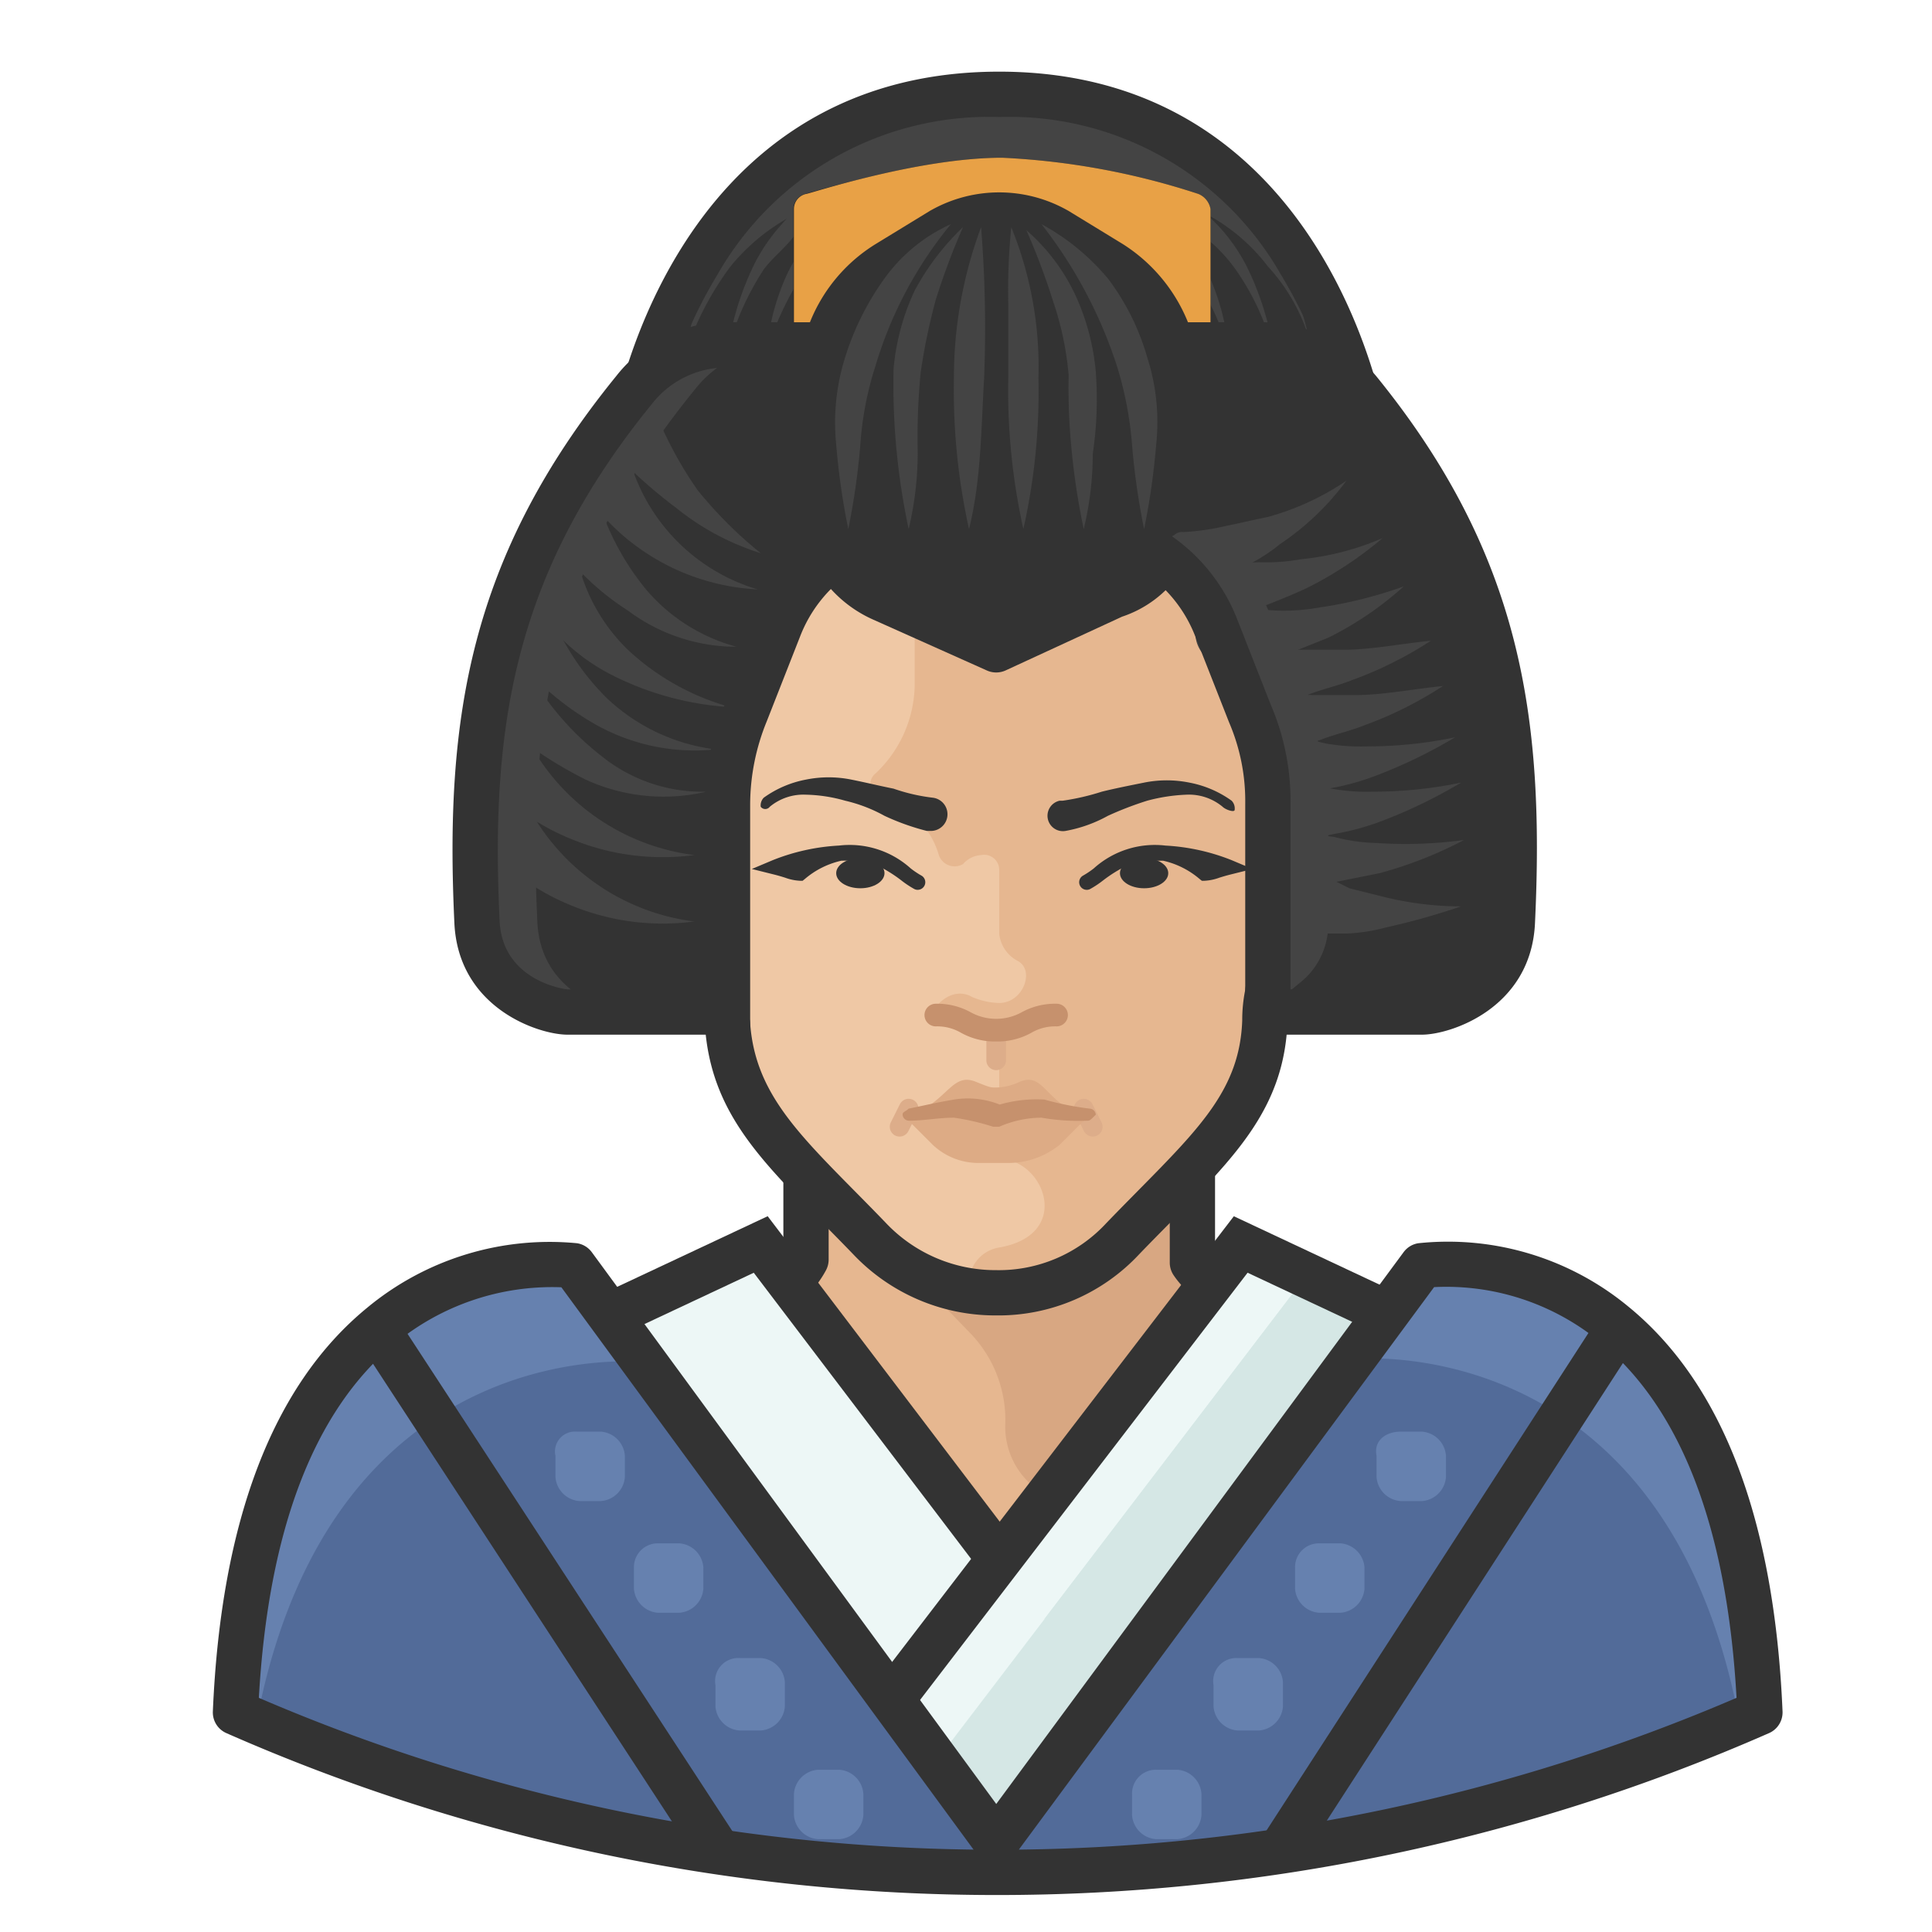 <svg xmlns="http://www.w3.org/2000/svg" viewBox="0 0 128 128"><title>traditional-japanese-woman</title><g id="traditional-japanese-woman"><path d="M66,122.05l28.2-38.2s21-3.4,22.4,29.6A126.144,126.144,0,0,1,66,124.05a125.202,125.202,0,0,1-50.4-10.6C17,80.65,38,83.85,38,83.85Z" style="fill:#6681af"/><path d="M115.2,113.85c-5-26.2-25.8-23.8-25.8-23.8l-23.4,32L42.8,90.25S22,87.85,17,114.05A124.114,124.114,0,0,0,115.2,113.85Z" style="fill:#526b99"/><path d="M89.6,89.65c-3.2-1-9-3.6-10.6-6v-8H53.4v8c-1.6,3-6.8,5.4-10.6,6a27.848,27.848,0,0,0,38.4,8.4,33.517,33.517,0,0,0,8.4-8.4Z" style="fill:#e6b790"/><path d="M53.4,75.65v1.4l11,11.4a8.287,8.287,0,0,1,2.2,6,5.124,5.124,0,0,0,5,5.2h1.2a6.511,6.511,0,0,0,6.2-6.2V75.85H53.4Z" style="fill:#d8a782"/><path d="M42.798,90.95a1.5,1.5,0,0,1-.232-2.981c3.4-.537,7.832-2.613,9.334-4.926V75.65a1.5,1.5,0,0,1,3,0v7.8a1.498,1.498,0,0,1-.176.706c-1.864,3.497-7.414,6.101-11.689,6.776A1.489,1.489,0,0,1,42.798,90.95Z" style="fill:#333"/><path d="M89.601,91.15a1.503,1.503,0,0,1-.448-.069c-2.294-.717-9.313-3.468-11.401-6.6a1.5,1.5,0,0,1-.252-.832v-8a1.5,1.5,0,0,1,3,0v7.493c1.503,1.715,6.069,3.989,9.547,5.076a1.5,1.5,0,0,1-.447,2.932Z" style="fill:#333"/><polygon points="50.4 82.45 66.2 103.25 82.2 82.45 92 87.05 66.4 122.05 40.6 87.05 50.4 82.45" style="fill:#edf7f6"/><polygon points="92 87.05 66.4 122.05 62.2 116.45 86.6 84.45 92 87.05" style="fill:#d5e7e5"/><polygon points="69.2 107.25 73.2 112.45 91.8 87.05 86.6 84.45 69.2 107.25" style="fill:#d5e7e5"/><path d="M38.2,94.85h1.6a1.721,1.721,0,0,1,1.6,1.6h0v1.4a1.721,1.721,0,0,1-1.6,1.6H38.4a1.721,1.721,0,0,1-1.6-1.6h0v-1.4A1.319,1.319,0,0,1,38.2,94.85Z" style="fill:#6681af"/><path d="M43.6,102.25H45a1.721,1.721,0,0,1,1.6,1.6h0v1.4a1.721,1.721,0,0,1-1.6,1.6H43.6a1.721,1.721,0,0,1-1.6-1.6h0v-1.4a1.577,1.577,0,0,1,1.6-1.6Z" style="fill:#6681af"/><path d="M49,109.85h1.4a1.721,1.721,0,0,1,1.6,1.6h0v1.6a1.721,1.721,0,0,1-1.6,1.6H49a1.721,1.721,0,0,1-1.6-1.6h0v-1.4a1.531,1.531,0,0,1,1.6-1.8Z" style="fill:#6681af"/><path d="M54.2,117.25h1.4a1.721,1.721,0,0,1,1.6,1.6h0v1.4a1.721,1.721,0,0,1-1.6,1.6H54.2a1.721,1.721,0,0,1-1.6-1.6h0v-1.4a1.721,1.721,0,0,1,1.6-1.6Z" style="fill:#6681af"/><rect x="34.8" y="84.686" width="3" height="41.327" transform="translate(-51.703 36.999) rotate(-33.152)" style="fill:#333"/><path d="M92.8,94.85h1.4a1.721,1.721,0,0,1,1.6,1.6h0v1.4a1.721,1.721,0,0,1-1.6,1.6H92.8a1.721,1.721,0,0,1-1.6-1.6h0v-1.4c-.2-1,.6-1.6,1.6-1.6Z" style="fill:#6681af"/><path d="M87.4,102.25h1.4a1.721,1.721,0,0,1,1.6,1.6h0v1.4a1.721,1.721,0,0,1-1.6,1.6H87.4a1.721,1.721,0,0,1-1.6-1.6h0v-1.4a1.577,1.577,0,0,1,1.6-1.6Z" style="fill:#6681af"/><path d="M82,109.85h1.4a1.721,1.721,0,0,1,1.6,1.6h0v1.6a1.721,1.721,0,0,1-1.6,1.6H82a1.721,1.721,0,0,1-1.6-1.6h0v-1.4a1.531,1.531,0,0,1,1.6-1.8Z" style="fill:#6681af"/><path d="M76.6,117.25H78a1.721,1.721,0,0,1,1.6,1.6h0v1.4a1.721,1.721,0,0,1-1.6,1.6H76.6a1.721,1.721,0,0,1-1.6-1.6h0v-1.4a1.577,1.577,0,0,1,1.6-1.6Z" style="fill:#6681af"/><rect x="75.391" y="103.85" width="41.218" height="3" transform="translate(-44.602 128.708) rotate(-57.091)" style="fill:#333"/><polygon points="60.391 113.363 58.01 111.538 81.745 80.579 92.637 85.692 91.363 88.408 82.656 84.321 60.391 113.363" style="fill:#333"/><polygon points="65.006 104.157 49.939 84.323 41.237 88.408 39.963 85.692 50.861 80.577 67.395 102.343 65.006 104.157" style="fill:#333"/><path d="M66,125.55a126.513,126.513,0,0,1-51.001-10.726,1.499,1.499,0,0,1-.897-1.438c.538-12.607,3.965-21.595,10.186-26.713a18.932,18.932,0,0,1,13.938-4.306,1.5,1.5,0,0,1,.984.596l26.794,36.555,26.989-36.56a1.499,1.499,0,0,1,.967-.59,18.754,18.754,0,0,1,13.91,4.187c6.248,5.093,9.689,14.12,10.228,26.831a1.499,1.499,0,0,1-.897,1.438A126.986,126.986,0,0,1,66,125.55ZM95.013,85.275,67.502,122.541a123.953,123.953,0,0,0,47.549-10.055c-.632-11.271-3.684-19.209-9.076-23.605A16.032,16.032,0,0,0,95.013,85.275ZM17.15,112.486A123.501,123.501,0,0,0,64.5,122.541L37.192,85.285a16.382,16.382,0,0,0-11.045,3.744C20.805,93.457,17.78,101.346,17.15,112.486Z" style="fill:#333"/><path d="M66.2,6.25c-21,0-24.2,22.4-24.2,22.4H90.4S87.2,6.25,66.2,6.25Z" style="fill:#444"/><path d="M66.2,10.05c-23.4,0-27,22.4-27,22.4H93S89.6,10.05,66.2,10.05Z" style="fill:#333"/><path d="M66,12.25a34.19,34.19,0,0,0-6.4,0,21.779,21.779,0,0,0-6.2,1.6,13.334,13.334,0,0,0-5,3.8,19.964,19.964,0,0,0-3,5.8,15.656,15.656,0,0,1,2.4-6.4,14.369,14.369,0,0,1,5-4.8,18.667,18.667,0,0,1,6.6-2.4,26.867,26.867,0,0,1,7-.6,1.503,1.503,0,1,1-.2,3Z" style="fill:#444"/><path d="M66,12.25a26.208,26.208,0,0,0-5.6,0,12.36,12.36,0,0,0-5.4,1.8,16.683,16.683,0,0,0-2.4,1.6c-.6.8-1.4,1.4-2,2.2a18.607,18.607,0,0,0-2.4,5.4,19.56,19.56,0,0,1,1.8-5.8,12.029,12.029,0,0,1,1.8-2.6,12.557,12.557,0,0,1,2.4-2.2A22.158,22.158,0,0,1,60,9.85a23.886,23.886,0,0,1,6.6-.8,1.503,1.503,0,0,1-.2,3c-.2.2-.2.2-.4.2Z" style="fill:#444"/><path d="M66.2,12.25a21.358,21.358,0,0,0-5,.6,18.863,18.863,0,0,0-4.6,2,15.38,15.38,0,0,0-3.6,3.6,20.876,20.876,0,0,0-2.2,4.8,15.429,15.429,0,0,1,1.4-5.2,14.462,14.462,0,0,1,3.4-4.4,19.474,19.474,0,0,1,4.8-3A17.731,17.731,0,0,1,66,9.25a1.546,1.546,0,0,1,1.6,1.4,1.521,1.521,0,0,1-1.2,1.6Z" style="fill:#444"/><path d="M66,9.25a39.653,39.653,0,0,1,7,.6,29.247,29.247,0,0,1,6.6,2.4,14.369,14.369,0,0,1,5,4.8c1.4,1.8,1.8,4.2,2.4,6.4a12.43,12.43,0,0,0-3-5.8,12.599,12.599,0,0,0-5.2-4,21.779,21.779,0,0,0-6.2-1.6,34.208,34.208,0,0,0-6.4,0h0a1.557,1.557,0,0,1-1.8-1.2c-.2-.8.6-1.6,1.6-1.6Z" style="fill:#444"/><path d="M66,9.25a23.886,23.886,0,0,1,6.6.8,17.27,17.27,0,0,1,5.8,2.8,23.971,23.971,0,0,1,2.4,2.2,12.029,12.029,0,0,1,1.8,2.6,19.56,19.56,0,0,1,1.8,5.8,16.507,16.507,0,0,0-2.4-5.4,10.483,10.483,0,0,0-2-2.2,16.683,16.683,0,0,0-2.4-1.6,13.289,13.289,0,0,0-5.4-1.8,26.19,26.19,0,0,0-5.6,0h0a1.557,1.557,0,0,1-1.8-1.2,1.605,1.605,0,0,1,1.2-2Z" style="fill:#444"/><path d="M66.2,9.25a17.731,17.731,0,0,1,5.6,1.4,19.474,19.474,0,0,1,4.8,3,14.462,14.462,0,0,1,3.4,4.4,15.429,15.429,0,0,1,1.4,5.2,17.611,17.611,0,0,0-2.2-4.8,12.346,12.346,0,0,0-3.6-3.6,13.43,13.43,0,0,0-4.6-2,21.358,21.358,0,0,0-5-.6h0a1.503,1.503,0,1,1-.2-3Z" style="fill:#444"/><path d="M43.488,28.864l-2.977-.427C40.545,28.2,44.151,4.747,66.2,4.747S91.855,28.2,91.888,28.438l-2.977.427a31.67,31.67,0,0,0-4.07-10.712A20.689,20.689,0,0,0,66.2,7.753,20.69,20.69,0,0,0,47.558,18.152,31.67,31.67,0,0,0,43.488,28.864Z" style="fill:#333"/><path d="M78.8,27.05V13.85s-7.2-2.2-12.6-2.2-12.6,2.2-12.6,2.2v13" style="fill:#222"/><path d="M79.832,27.05H77.769V14.626A49.721,49.721,0,0,0,66.2,12.682,49.637,49.637,0,0,0,54.632,14.626V26.85H52.568v-13a1.031,1.031,0,0,1,.73-.986c.3-.092,7.411-2.246,12.901-2.246s12.602,2.154,12.901,2.246a1.031,1.031,0,0,1,.73.986Z" style="fill:#222"/><path d="M78.8,28.05H53.6a.945.945,0,0,1-1-1V13.85a1.021,1.021,0,0,1,.8-1c.2,0,7.4-2.4,13-2.4a48.943,48.943,0,0,1,13,2.4,1.329,1.329,0,0,1,.8,1v13C79.8,27.65,79.4,28.05,78.8,28.05Z" style="fill:#222"/><path d="M78.8,28.05H53.6a.945.945,0,0,1-1-1V13.85a1.021,1.021,0,0,1,.8-1c.2,0,7.4-2.4,13-2.4a48.943,48.943,0,0,1,13,2.4,1.329,1.329,0,0,1,.8,1v13C79.8,27.65,79.4,28.05,78.8,28.05Z" style="fill:#e8a146"/><path d="M90.4,25.85a8.401,8.401,0,0,0-6.2-3H48.4a7.76,7.76,0,0,0-6.2,3c-9.6,11.8-11,22.4-10.4,35,.2,4.8,4.8,6,6,6H95a5.891,5.891,0,0,0,6-6C101.2,48.45,100,37.65,90.4,25.85Z" style="fill:#333"/><path d="M66.2,27.25c15.2,0,19.8,9,19.8,19.2,0,.6-.2,3-.2,3.6,3.2,0,4.4,3.4,4,7.8-.4,3.8-1.8,7.8-5.4,7.8a11.618,11.618,0,0,1-.2,2c-.4,5.8-4.4,9-9.6,14.6-3.4,3.6-5.8,3.4-8.2,3.4s-4.8.4-8.2-3.4c-5.4-5.6-9.4-8.8-9.6-14.6a11.693,11.693,0,0,0-.2-2c-3.6,0-5-4.2-5.4-7.8-.6-4.4.6-7.8,4-7.8,0-.6-.2-3-.2-3.6C46.4,36.25,50.8,27.25,66.2,27.25Z" style="fill:#efc8a5"/><path d="M85.8,50.25c0-.6.2-3,.2-3.6,0-10.2-4.4-19.2-19.8-19.2a46.005,46.005,0,0,0-5.6.4v17.6a8.215,8.215,0,0,1-2.6,5.8.907.907,0,0,0,.4,1.6,5.579,5.579,0,0,1,3.8,3.8,1.106,1.106,0,0,0,1.6.6,1.729,1.729,0,0,1,1.2-.6,1.001,1.001,0,0,1,1.2,1v4.2a2.299,2.299,0,0,0,1.2,1.8c1.2.6.4,2.8-1.2,2.8h0a4.776,4.776,0,0,1-1.8-.4c-1.4-.8-2.8.8-2.6,1.4s.6,0,2.2.6a10.613,10.613,0,0,0,2.2.6v7.4c0,.4.2.6.6.8,2.6.6,4,5-.6,5.8h0a2.376,2.376,0,0,0-2,2.4v1h2.2c2.4,0,4.8.4,8.2-3.4,5.4-5.6,9.4-8.8,9.6-14.6a11.693,11.693,0,0,1,.2-2c3.6,0,5-4.2,5.4-7.8C90.2,53.45,89,50.25,85.8,50.25Z" style="fill:#e6b790"/><path d="M66,87.15a12.961,12.961,0,0,1-9.49-4.07c-.692-.718-1.369-1.403-2.014-2.057-4.282-4.337-7.381-7.475-7.787-12.997-.052-.315-.09-.593-.12-.837-3.015-.721-4.94-3.847-5.481-8.982-.224-2.465-.096-5.81,1.779-7.863a4.786,4.786,0,0,1,2.144-1.366c-.009-.14-.019-.284-.028-.428-.053-.791-.103-1.583-.103-1.9,0-13.542,7.366-20.7,21.3-20.7s21.3,7.158,21.3,20.7c0,.316-.05,1.108-.103,1.9-.009.14-.019.281-.028.418a4.679,4.679,0,0,1,2.296,1.512c1.37,1.641,1.802,4.334,1.22,7.586-.573,5.059-2.569,8.227-5.56,8.933-.015.188-.024.402-.024.65-.195,5.673-3.379,8.899-7.787,13.364-.647.656-1.327,1.344-2.034,2.078A12.75,12.75,0,0,1,66,87.15Zm.2-58.2c-12.315,0-18.3,5.79-18.3,17.7,0,.283.049.992.097,1.7.053.791.103,1.583.103,1.9a1.5,1.5,0,0,1-1.5,1.5,1.89,1.89,0,0,0-1.498.617c-.875.958-1.242,2.98-1.009,5.547.252,2.39,1.097,6.436,3.906,6.436a1.5,1.5,0,0,1,1.5,1.5,10.21,10.21,0,0,0,.18,1.753c.008.047.014.095.017.144.307,4.457,2.943,7.126,6.934,11.168.654.662,1.339,1.356,2.05,2.095A9.993,9.993,0,0,0,66,84.15a9.694,9.694,0,0,0,7.31-3.13c.727-.753,1.414-1.45,2.069-2.114,4.221-4.276,6.769-6.857,6.922-11.308a10.062,10.062,0,0,1,.183-1.938l.019-.11A1.5,1.5,0,0,1,84,64.15c2.88,0,3.693-4.521,3.909-6.465.004-.035.009-.069.015-.103.421-2.316.21-4.252-.563-5.179A1.879,1.879,0,0,0,85.8,51.75a1.5,1.5,0,0,1-1.5-1.5c0-.316.05-1.108.103-1.9.047-.709.097-1.417.097-1.7C84.5,34.74,78.514,28.95,66.2,28.95Z" style="fill:#333"/><path d="M66,70.9a.65.65,0,0,1-.65-.65v-1.4a.65.65,0,0,1,1.3,0v1.4A.65.65,0,0,1,66,70.9Z" style="fill:#ddad8a"/><path d="M59.6,75.3a.65.65,0,0,1-.581-.941l.6-1.2a.65.65,0,0,1,1.163.582l-.6,1.2A.65.65,0,0,1,59.6,75.3Z" style="fill:#ddad8a"/><path d="M72.4,75.3a.65.65,0,0,1-.582-.359l-.6-1.2a.65.65,0,0,1,1.163-.581l.6,1.2a.65.65,0,0,1-.581.94Z" style="fill:#ddad8a"/><path d="M67.6,71.65a3.768,3.768,0,0,1-1.6.4c-.4,0-.4,0-1.4-.4-1.6-.6-1.8,1.4-4.6,2.4l1.8,1.8a4.41,4.41,0,0,0,3,1.2h2a5.431,5.431,0,0,0,3.4-1.2l1.8-1.8C69.2,73.05,69.2,71.05,67.6,71.65Z" style="fill:#ddab85"/><path d="M72,74.25a14.166,14.166,0,0,1-3-.2,7.059,7.059,0,0,0-2.8.6h-.4a15.789,15.789,0,0,0-2.6-.6c-1,0-2,.2-3,.2a.43.43,0,0,1-.4-.4c0-.2.2-.2.4-.4,1-.2,1.8-.4,3-.6a5.702,5.702,0,0,1,3.2.4H66a8.807,8.807,0,0,1,3.2-.4,19.85,19.85,0,0,0,3,.6.43.43,0,0,1,.4.4C72.2,74.25,72.2,74.25,72,74.25Z" style="fill:#c6916d"/><path d="M66,69a4.583,4.583,0,0,1-2.335-.579A3.136,3.136,0,0,0,62,68a.75.75,0,0,1,0-1.5,4.583,4.583,0,0,1,2.335.579,3.502,3.502,0,0,0,3.329,0A4.583,4.583,0,0,1,70,66.5.75.75,0,0,1,70,68a3.136,3.136,0,0,0-1.665.421A4.583,4.583,0,0,1,66,69Z" style="fill:#c6916d"/><path d="M50.6,52.85a7.012,7.012,0,0,1,2.8-1.2,7.575,7.575,0,0,1,3,0c1,.2,1.8.4,2.8.6a12.213,12.213,0,0,0,2.6.6h0a1.105,1.105,0,0,1-.2,2.2h-.2a15.676,15.676,0,0,1-2.8-1,10.047,10.047,0,0,0-2.6-1,10.133,10.133,0,0,0-2.6-.4,3.492,3.492,0,0,0-2.4.8.375.375,0,0,1-.6,0,.735.735,0,0,1,.2-.6Z" style="fill:#333"/><path d="M81,53.45a3.492,3.492,0,0,0-2.4-.8,11.705,11.705,0,0,0-2.6.4,22.43,22.43,0,0,0-2.6,1,9.132,9.132,0,0,1-2.8,1,1.02,1.02,0,0,1-.4-2h.2a15.789,15.789,0,0,0,2.6-.6c.8-.2,1.8-.4,2.8-.6a7.575,7.575,0,0,1,3,0,7.012,7.012,0,0,1,2.8,1.2.735.735,0,0,1,.2.6c0,.2-.6,0-.8-.2Z" style="fill:#333"/><path d="M60.8,58.45c-1.2-.6-3.8-3.8-7.8-.6a8.997,8.997,0,0,1-1.6-.4s3.8-1.6,6.6-.6" style="fill:#333"/><path d="M60.8,58.954a.495.495,0,0,1-.225-.054,6.398,6.398,0,0,1-.832-.55,9.205,9.205,0,0,0-1.623-1.011.51.51,0,0,1-.29-.015,5.957,5.957,0,0,0-2.092-.299,5.607,5.607,0,0,0-2.424,1.218l-.138.11H53a3.305,3.305,0,0,1-.983-.204c-.204-.064-.443-.137-.739-.211l-1.467-.366,1.394-.587a13.789,13.789,0,0,1,4.378-.964,6.038,6.038,0,0,1,4.755,1.515,5.939,5.939,0,0,0,.688.463.504.504,0,0,1-.226.954Z" style="fill:#333"/><ellipse cx="57" cy="57.85" rx="1.6" ry="1" style="fill:#333"/><path d="M72,58.45c1.2-.6,3.8-3.8,7.8-.6a8.997,8.997,0,0,0,1.6-.4s-3.8-1.6-6.6-.6" style="fill:#333"/><path d="M72.001,58.954A.504.504,0,0,1,71.775,58a5.939,5.939,0,0,0,.688-.463,6.031,6.031,0,0,1,4.755-1.515,13.796,13.796,0,0,1,4.377.964l1.393.587-1.466.366c-.295.074-.534.147-.738.21a3.292,3.292,0,0,1-.983.204h-.177l-.138-.11a5.619,5.619,0,0,0-2.418-1.217,6.044,6.044,0,0,0-2.098.298.51.51,0,0,1-.29.015A9.176,9.176,0,0,0,73.057,58.35a6.404,6.404,0,0,1-.832.55A.495.495,0,0,1,72.001,58.954Z" style="fill:#333"/><ellipse cx="75.8" cy="57.85" rx="1.6" ry="1" style="fill:#333"/><path d="M78,33.45v-8a9.469,9.469,0,0,0-4.4-8L70,15.25a8.272,8.272,0,0,0-3.8-1h0a8.272,8.272,0,0,0-3.8,1l-3.6,2.2a9.222,9.222,0,0,0-4.4,8v8a6.833,6.833,0,0,0,4,6.2l7.6,3.4,7.8-3.6A6.07,6.07,0,0,0,78,33.45Z" style="fill:#333"/><path d="M66,44.553a1.501,1.501,0,0,1-.614-.131l-7.6-3.4a8.338,8.338,0,0,1-4.89-7.572v-8a10.773,10.773,0,0,1,5.158-9.306l3.561-2.177c.037-.022.074-.043.112-.062a9.211,9.211,0,0,1,8.945,0c.038.019.075.04.112.062l3.6,2.2A10.998,10.998,0,0,1,79.503,25.45v8a7.544,7.544,0,0,1-5.16,7.405L66.63,44.415A1.5,1.5,0,0,1,66,44.553ZM63.128,16.567l-3.543,2.166A7.739,7.739,0,0,0,55.903,25.45v8a5.346,5.346,0,0,0,3.075,4.812L65.99,41.398l7.18-3.313a1.565,1.565,0,0,1,.188-.072,4.589,4.589,0,0,0,3.139-4.563v-8a7.991,7.991,0,0,0-3.71-6.735L69.272,16.567a6.207,6.207,0,0,0-6.144,0Z" style="fill:#333"/><path d="M90,25.85a8.401,8.401,0,0,0-6.2-3H48.2a7.76,7.76,0,0,0-6.2,3c-9.6,11.8-11,22.4-10.4,35.2.2,4.8,4.8,6,6,6H48.2V55.65a26.731,26.731,0,0,1,2-10.4l4.2-10.4H78l4.2,10.4a26.048,26.048,0,0,1,2,10.4v11.4H94.4c1.2,0,5.8-1.2,6-6C100.8,48.25,99.6,37.65,90,25.85Z" style="fill:#444"/><path d="M90,25.85a8.401,8.401,0,0,0-6.2-3H52.2a7.76,7.76,0,0,0-6.2,3c-9.6,11.8-11,22.4-10.4,35.2.2,4.8,4.8,6,6,6h6.6V55.65a26.731,26.731,0,0,1,2-10.4l2.4-6a6.278,6.278,0,0,1,5.8-4H78a9.152,9.152,0,0,1,6.2,5.6l1.8,4.2a26.048,26.048,0,0,1,2,10.4v5.8a4.926,4.926,0,0,1-1.8,3.8L84,66.85H94.2c1.2,0,5.8-1.2,6-6C100.8,48.25,99.6,37.65,90,25.85Z" style="fill:#333"/><path d="M78.4,35.25a15.689,15.689,0,0,0,2.8-.4c1-.2,1.8-.4,2.8-.6a17.51,17.51,0,0,0,5.2-2.4,17.654,17.654,0,0,1-4.4,4.2,11.34,11.34,0,0,1-2.6,1.6,12.219,12.219,0,0,1-2.8,1.4h0a1.97,1.97,0,0,1-1.6-3.6A.735.735,0,0,1,78.4,35.25Z" style="fill:#444"/><path d="M80.8,37.05a10.566,10.566,0,0,0,2.6.2,13.204,13.204,0,0,0,2.8-.2,17.962,17.962,0,0,0,5.4-1.4,25.08,25.08,0,0,1-4.8,3.2c-.8.4-1.8.8-2.8,1.2a16.662,16.662,0,0,1-3,.8h0a2.04,2.04,0,0,1-.8-4C80.2,37.05,80.6,37.05,80.8,37.05Z" style="fill:#444"/><path d="M82.2,40.05a8.595,8.595,0,0,0,2.4.4,13.204,13.204,0,0,0,2.8-.2,28.69,28.69,0,0,0,5.6-1.4,22.031,22.031,0,0,1-5,3.4l-3,1.2a8.619,8.619,0,0,1-3.4.6h-.2a2.102,2.102,0,0,1-.2-4.2A2.175,2.175,0,0,0,82.2,40.05Z" style="fill:#444"/><path d="M83.8,42.65a8.595,8.595,0,0,0,2.4.4H89c1.8,0,3.8-.4,5.8-.6a25.277,25.277,0,0,1-5.2,2.6c-1,.4-2,.6-3,1a15.862,15.862,0,0,1-3.4.4H83a2,2,0,0,1,0-4A1.202,1.202,0,0,1,83.8,42.65Z" style="fill:#444"/><path d="M84.6,45.65a8.595,8.595,0,0,0,2.4.4h2.8c1.8,0,3.8-.4,5.8-.6a25.277,25.277,0,0,1-5.2,2.6c-1,.4-2,.6-3,1a15.862,15.862,0,0,1-3.4.4h-.2a2,2,0,0,1,0-4A1.202,1.202,0,0,1,84.6,45.65Z" style="fill:#444"/><path d="M85.4,48.65c.6.2,1.6.4,2.4.6a13.204,13.204,0,0,0,2.8.2,28.558,28.558,0,0,0,5.8-.6,33.274,33.274,0,0,1-5.4,2.6,16.662,16.662,0,0,1-3,.8,15.862,15.862,0,0,1-3.4.4h-.2a2.102,2.102,0,0,1,.2-4.2A1.202,1.202,0,0,1,85.4,48.65Z" style="fill:#444"/><path d="M85.8,51.65c.6.2,1.6.4,2.4.6a13.204,13.204,0,0,0,2.8.2,28.558,28.558,0,0,0,5.8-.6,33.274,33.274,0,0,1-5.4,2.6,16.662,16.662,0,0,1-3,.8,15.862,15.862,0,0,1-3.4.4h-.2a2.102,2.102,0,0,1,.2-4.2A1.202,1.202,0,0,1,85.8,51.65Z" style="fill:#444"/><path d="M86,54.65a5.57,5.57,0,0,0,2.4.8,11.804,11.804,0,0,0,2.8.4,28.628,28.628,0,0,0,5.8-.2,27.173,27.173,0,0,1-5.6,2.2l-3,.6a9.69,9.69,0,0,1-3.4,0h-.2a2.121,2.121,0,1,1,.6-4.2A2.877,2.877,0,0,1,86,54.65Z" style="fill:#444"/><path d="M88.2,58.25l-.2-.2h0l.2.2,1.2.6,2.4.6a21.358,21.358,0,0,0,5,.6,46.695,46.695,0,0,1-5,1.4,11.705,11.705,0,0,1-2.6.4H87.8a1.202,1.202,0,0,1-.8-.2.735.735,0,0,1-.6-.2.619.619,0,0,1-.4-.2c-.2,0-.2,0-.6-.4a1.915,1.915,0,1,1,2.8-2.6Z" style="fill:#444"/><path d="M50.4,36.65a16.965,16.965,0,0,1-5.6-3,32.942,32.942,0,0,1-4.8-4.4h0a1.985,1.985,0,1,1,3-2.6c.2.2.2.4.4.6a26.094,26.094,0,0,0,2.8,5.2A27.789,27.789,0,0,0,50.4,36.65Z" style="fill:#444"/><path d="M41.6,30.05a12.522,12.522,0,0,0,8.6,9A14.792,14.792,0,0,1,38,31.45h0a2.059,2.059,0,1,1,3.6-2Z" style="fill:#444"/><path d="M39.6,33.05a17.406,17.406,0,0,0,3.2,6,11.931,11.931,0,0,0,6,3.8,11.983,11.983,0,0,1-7.2-2.4,17.293,17.293,0,0,1-5.6-5.8h0a2.025,2.025,0,0,1,3.4-2.2A.735.735,0,0,0,39.6,33.05Z" style="fill:#444"/><path d="M38.2,36.85a11.991,11.991,0,0,0,3.4,6.2,16.243,16.243,0,0,0,6.8,3.8,20.033,20.033,0,0,1-8-2.2,13.334,13.334,0,0,1-6-6.4h0a1.97,1.97,0,0,1,3.6-1.6C38,36.45,38,36.65,38.2,36.85Z" style="fill:#444"/><path d="M36.2,39.85a16.502,16.502,0,0,0,4,6.4,12.791,12.791,0,0,0,7.2,3.4,13.379,13.379,0,0,1-8.2-1.8,18.982,18.982,0,0,1-6.4-6.2h0a2.025,2.025,0,1,1,3.4-2.2C36,39.65,36,39.85,36.2,39.85Z" style="fill:#444"/><path d="M35,44.45a18.75,18.75,0,0,0,4.8,5.6,10.622,10.622,0,0,0,7,2.4,12.363,12.363,0,0,1-8-.8,27.77,27.77,0,0,1-6.8-4.8,1.985,1.985,0,0,1,2.6-3c.2.4.2.6.4.6Z" style="fill:#444"/><path d="M34.6,48.25A14.508,14.508,0,0,0,46,56.65a15.853,15.853,0,0,1-8-1,15.58,15.58,0,0,1-6.8-5.2h0a2,2,0,0,1,3.2-2.4Z" style="fill:#444"/><path d="M34.6,52.65A14.508,14.508,0,0,0,46,61.05a15.853,15.853,0,0,1-8-1,15.58,15.58,0,0,1-6.8-5.2h0a2,2,0,0,1,3.2-2.4C34.4,52.25,34.4,52.45,34.6,52.65Z" style="fill:#444"/><path d="M94.2,68.55H82.5V53.25a13.2,13.2,0,0,0-1.07-5.391l-2.226-5.661A9.096,9.096,0,0,0,70.6,36.35h-9a9.09,9.09,0,0,0-8.598,5.834l-2.206,5.614A14.658,14.658,0,0,0,49.7,53.25v15.3H37.6c-1.919,0-7.262-1.763-7.498-7.438-.63-13.431.946-24.177,10.735-36.209A9.275,9.275,0,0,1,48.2,21.35H83.8a9.936,9.936,0,0,1,7.321,3.503l.043.05c9.631,11.838,11.172,22.635,10.535,36.217C101.462,66.787,96.12,68.55,94.2,68.55Zm-8.7-3h8.7c.043,0,4.331-.484,4.502-4.562.619-13.206-.794-23.029-9.844-34.164A6.844,6.844,0,0,0,83.8,24.35H48.2a6.254,6.254,0,0,0-5.029,2.437C33.977,38.088,32.502,48.248,33.099,60.98c.17,4.086,4.458,4.57,4.502,4.57h9.1V53.25a17.623,17.623,0,0,1,1.307-6.557l2.197-5.591A12.062,12.062,0,0,1,61.6,33.35h9A12.068,12.068,0,0,1,82.002,41.116l2.194,5.586A16.083,16.083,0,0,1,85.5,53.25Z" style="fill:#333"/><path d="M56.2,35.05a47.159,47.159,0,0,1-.8-5.6,14.39,14.39,0,0,1,.6-5.8,18.11,18.11,0,0,1,2.6-5.2,10.97,10.97,0,0,1,4.4-3.6,26.793,26.793,0,0,0-5,9.4,21.782,21.782,0,0,0-1,5.2A47.159,47.159,0,0,1,56.2,35.05Z" style="fill:#444"/><path d="M60.2,35.05a46.142,46.142,0,0,1-1-10.6,15.429,15.429,0,0,1,1.4-5.2,16.681,16.681,0,0,1,3.2-4.2,46.809,46.809,0,0,0-1.8,4.8,40.962,40.962,0,0,0-1,4.8,43.5,43.5,0,0,0-.2,5.2A21.8,21.8,0,0,1,60.2,35.05Z" style="fill:#444"/><path d="M64.2,35.05a42.441,42.441,0,0,1-1-10,28.518,28.518,0,0,1,1.8-10,84.279,84.279,0,0,1,.2,10C65,28.45,65,31.85,64.2,35.05Z" style="fill:#444"/><path d="M71.8,35.05a46.712,46.712,0,0,1-.8-5.2,41.804,41.804,0,0,1-.2-5,20.534,20.534,0,0,0-1-4.8,46.809,46.809,0,0,0-1.8-4.8,13.048,13.048,0,0,1,3.2,4.2,15.429,15.429,0,0,1,1.4,5.2,24.425,24.425,0,0,1-.2,5.4A21.358,21.358,0,0,1,71.8,35.05Z" style="fill:#444"/><path d="M67.8,35.05a42.441,42.441,0,0,1-1-10v-5a41.804,41.804,0,0,1,.2-5,24.614,24.614,0,0,1,1.8,10A41.411,41.411,0,0,1,67.8,35.05Z" style="fill:#444"/><path d="M75.8,35.05a47.159,47.159,0,0,1-.8-5.6,23.866,23.866,0,0,0-1-5.2,30.522,30.522,0,0,0-5-9.4,15.145,15.145,0,0,1,4.4,3.6,15.878,15.878,0,0,1,2.6,5.2,14.033,14.033,0,0,1,.6,5.8A47.159,47.159,0,0,1,75.8,35.05Z" style="fill:#444"/></g></svg>